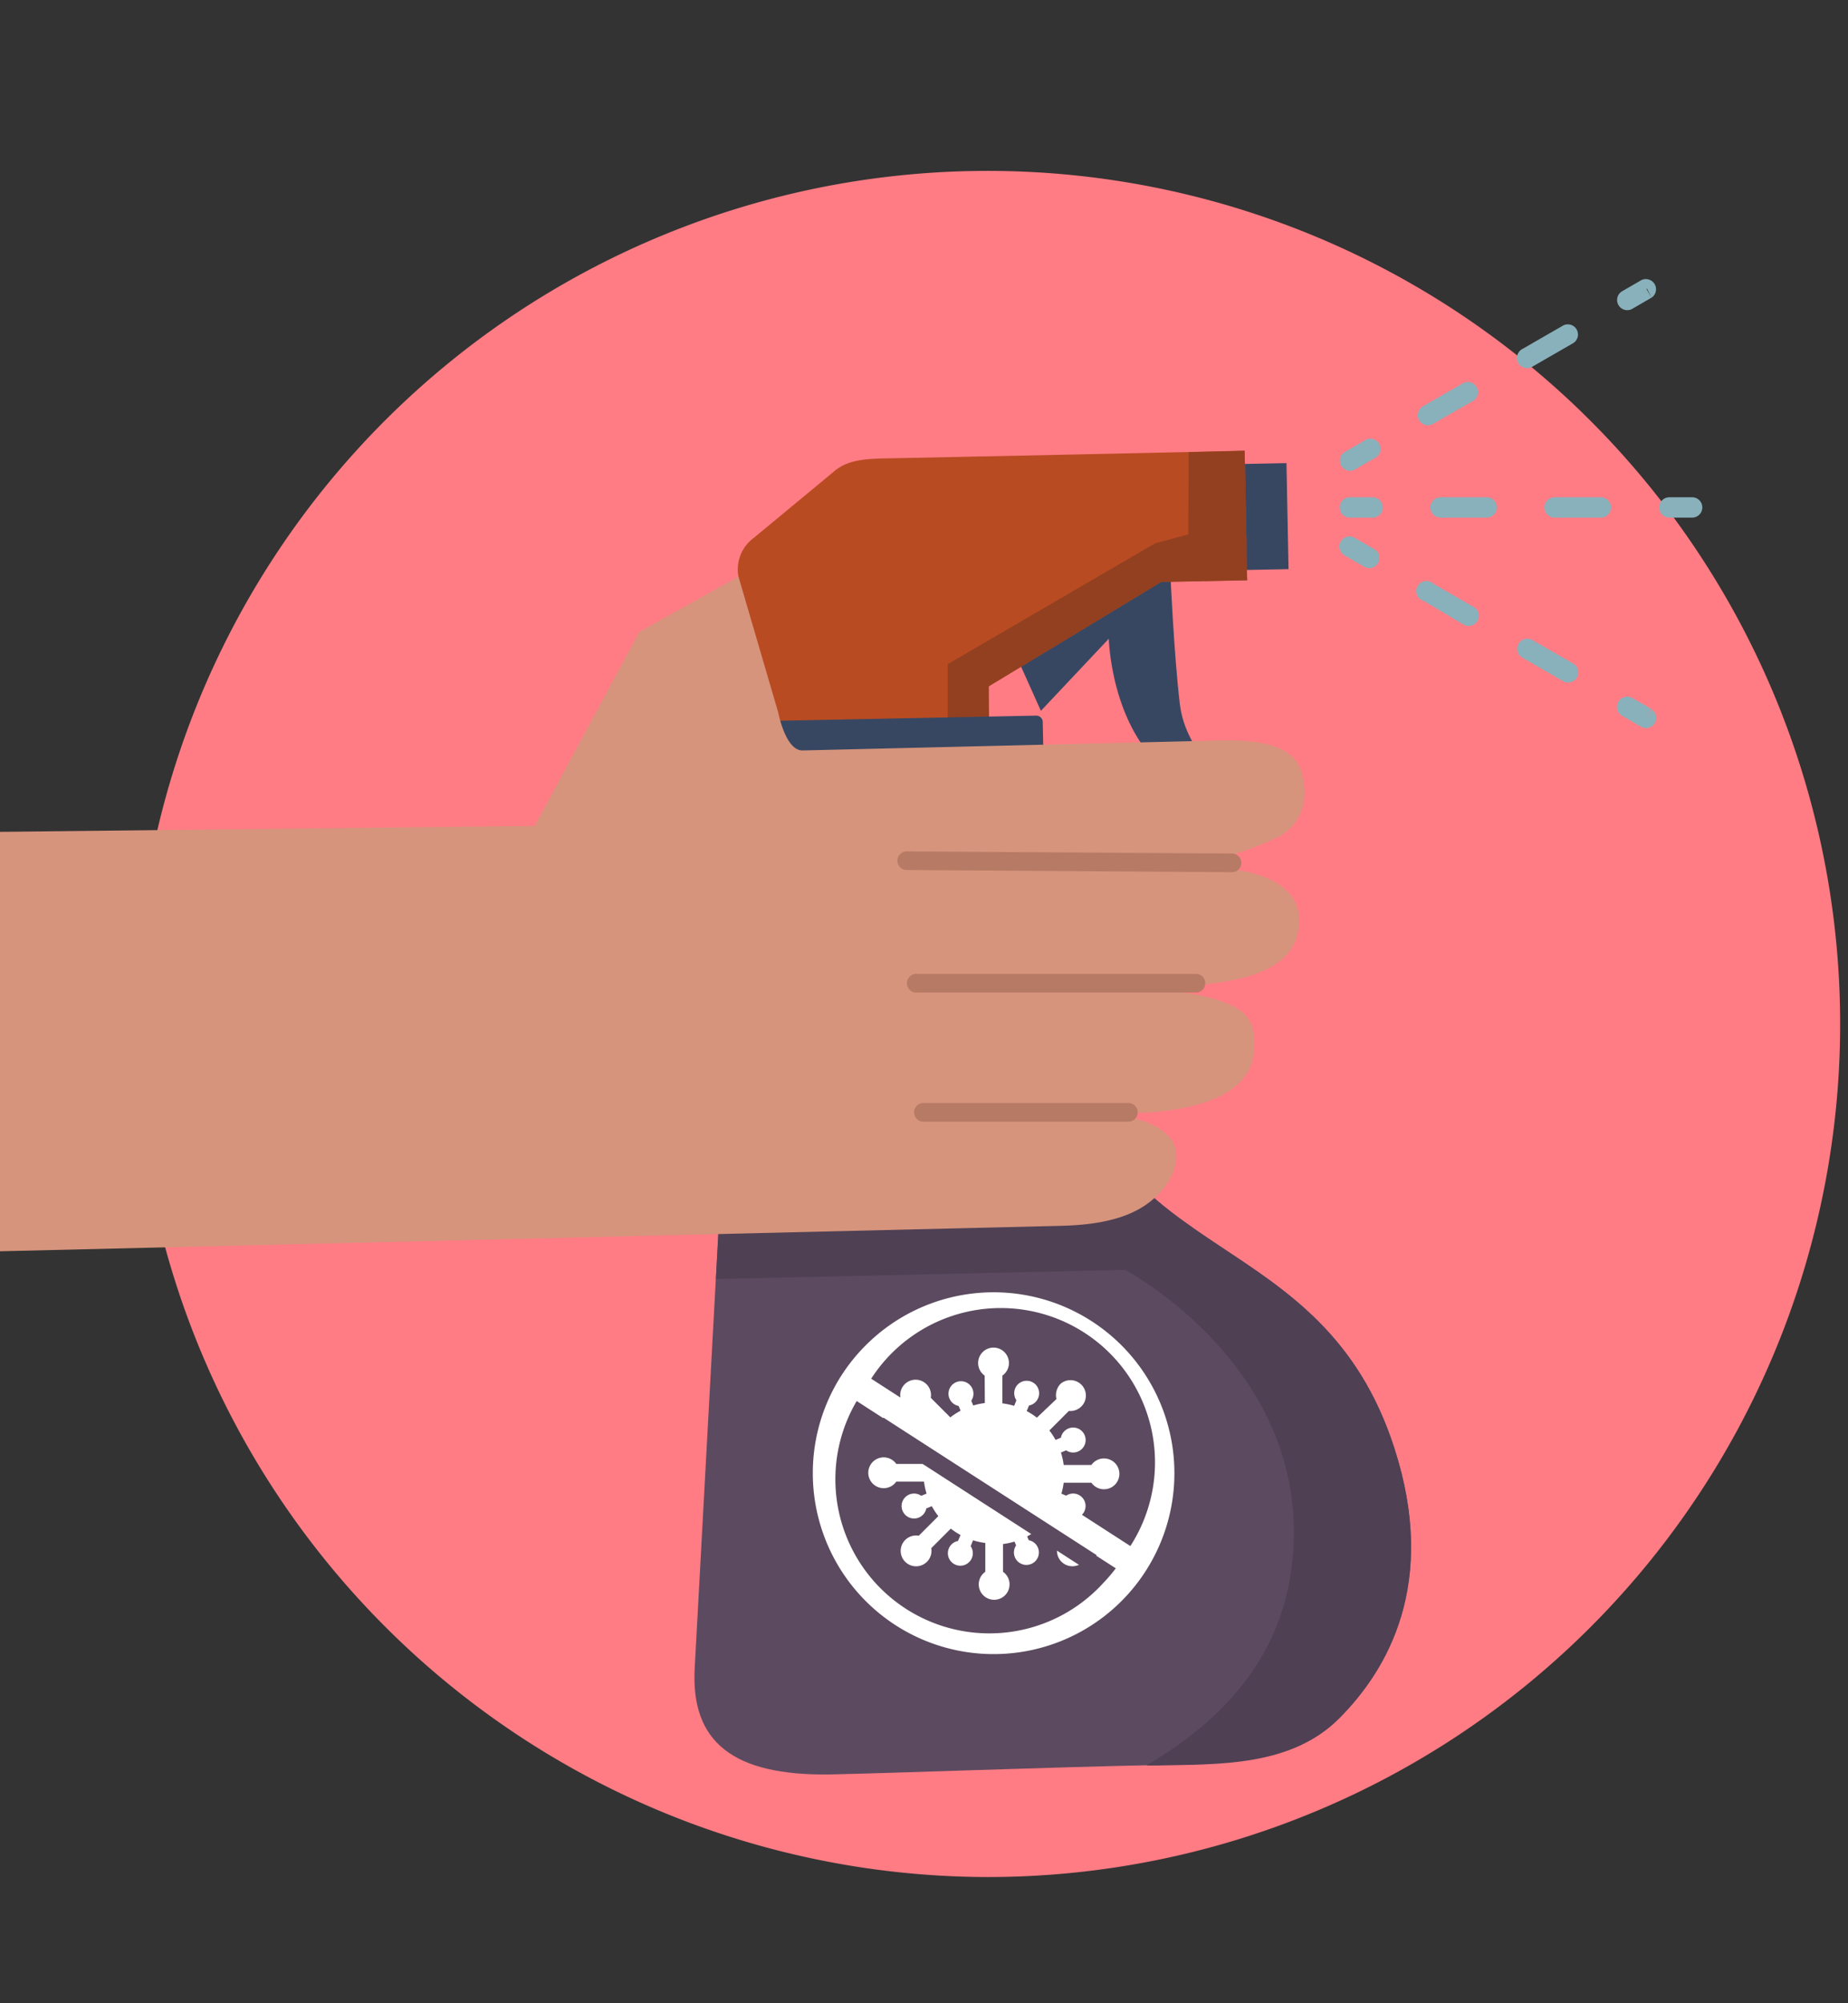 <svg id="OBJECTS" xmlns="http://www.w3.org/2000/svg" viewBox="0 0 120 130"><rect x="0" y="0" width="120" height="130" fill="#333333" stroke="none"/><defs><style>.cls-1{fill:#ff7c84;}.cls-1,.cls-10,.cls-11,.cls-2,.cls-4,.cls-5,.cls-6,.cls-7,.cls-8,.cls-9{fill-rule:evenodd;}.cls-2,.cls-3{fill:#374762;}.cls-4{fill:#5c4a60;}.cls-5{fill:#4f4054;}.cls-6{fill:#b94b22;}.cls-7{fill:#924020;}.cls-8{fill:#89b1bb;}.cls-9{fill:#d6947c;}.cls-10{fill:#b77a65;}.cls-11,.cls-12{fill:#fff;}</style></defs><title>Artboard 4</title><path class="cls-1" d="M64.12,121.81A55.36,55.36,0,1,0,8.77,66.45,55.46,55.46,0,0,0,64.12,121.81Z"/><path class="cls-2" d="M65.67,41.85l1.92,4.28L72,41.45s.13,5.78,3.83,8.66,6.83,2.61,5.55,1.92S77,49,76.61,45.67,76,37.23,76,37.23,68.18,36.9,65.67,41.85Z"/><rect class="cls-3" x="80.52" y="30.09" width="3.08" height="6.88" transform="translate(-0.63 1.59) rotate(-1.11)"/><path class="cls-4" d="M47.79,58.94l-2.68,49.32c-.26,4.74,2.43,7,8.83,6.89,4.33-.09,13.57-.45,21.18-.61,4.05-.08,8.72.07,11.84-3.06s6.42-8.73,3.58-17.51C85.84,79.37,72.1,82.35,69.23,67.71s-1.48-13.9-5.46-15.26c-1.39-.47-13.07.19-14.25,1C47.9,54.66,47.92,56.6,47.79,58.94Z"/><path class="cls-5" d="M47.79,58.94,46.49,83l26.57-.59s12.41,6.52,10.82,19.25c-.75,6-4.5,10-9.44,12.91l.69,0c4.05-.08,8.72.07,11.84-3.06s6.42-8.73,3.58-17.51C85.84,79.37,72.1,82.35,69.23,67.71s-1.48-13.9-5.46-15.26c-1.39-.47-13.07.19-14.25,1C47.9,54.66,47.92,56.6,47.79,58.94Z"/><path class="cls-6" d="M58.37,29.73c24-.49,22.45-.49,22.45-.49q.06,2.93.12,5.86c0,.85,0,1.7.05,2.55l-5.59.11L64.2,44.54q0,2.41.1,4.82c-4.36.09-8.48.14-12.84.22L48,37.63a2.53,2.53,0,0,1,.93-2.71l5.22-4.32C55.18,29.71,56.55,29.77,58.37,29.73Z"/><path class="cls-7" d="M77.19,29.34c4.16-.09,3.63-.09,3.63-.09q.06,2.93.12,5.86c0,.85,0,1.7.05,2.55l-5.59.11L64.2,44.54q0,2.41.1,4.82l-2.76.05V43.1L75,35.26l2.16-.58Z"/><path class="cls-2" d="M48.28,46.82l19-.38a.42.42,0,0,1,.43.41l.11,5.23a.42.42,0,0,1-.41.43l-19,.38a.42.42,0,0,1-.43-.41l-.11-5.23A.42.42,0,0,1,48.28,46.82Z"/><path class="cls-8" d="M87.65,32.27a.66.66,0,1,0,0,1.32h1.48a.66.66,0,1,0,0-1.32Zm22.23,1.32a.66.66,0,1,0,0-1.32H108.4a.66.66,0,0,0,0,1.32Zm-5.93,0a.66.66,0,0,0,0-1.32h-3a.66.66,0,1,0,0,1.32Zm-7.41,0a.66.66,0,0,0,0-1.32h-3a.66.66,0,0,0,0,1.32Z"/><path class="cls-8" d="M87.33,29.32A.66.66,0,1,0,88,30.46l1.28-.74a.66.66,0,1,0-.66-1.14l-1.28.74Zm19.91-10h0l0,0h0a.66.66,0,0,0-.66-1.14h0l-1.28.74a.66.66,0,0,0,.66,1.14l1.14-.66.13-.08h0Zm0,0h0Zm-.66-1.14h0l0,0,0,0Zm.33.57.33.57,0,0-.29-.59ZM102.1,22.3a.66.66,0,1,0-.66-1.14l-2.57,1.48a.66.66,0,1,0,.66,1.14l2.57-1.48ZM95.68,26A.66.66,0,0,0,95,24.87l-2.57,1.48a.66.66,0,1,0,.66,1.14Z"/><path class="cls-8" d="M88,34.92a.66.66,0,1,0-.66,1.14l1.28.74a.66.66,0,0,0,.66-1.14L88,34.92Zm18.59,12.26h0l0,0a.66.66,0,0,0,.66-1.14h0l0,0-.66,1.14Zm.66-1.14-.66,1.14h0l-1.26-.73A.66.66,0,1,1,106,45.3l.87.5.4.23h0Zm0,0-.33.57.29-.59,0,0Zm-.66,1.14h0l0,0,0,0Zm-5.13-3a.66.66,0,1,0,.66-1.14l-2.57-1.48a.66.66,0,1,0-.66,1.14l2.57,1.48ZM95,40.51a.66.66,0,1,0,.66-1.14l-2.57-1.48A.66.66,0,1,0,92.46,39Z"/><path class="cls-9" d="M-1.55,54l36.27-.4L41.52,41l6.43-3.58,2.57,8.77c.23,1.06.74,2.54,1.61,2.51l27.2-.65c4.35-.1,5.19,1.28,5.31,2.75a3.21,3.21,0,0,1-1.54,3.47,22.18,22.18,0,0,1-7.49,2.08s8.71-1,8.75,3.37-6.65,4.08-9,4.43c-1.45.22,3.13-.07,5.27,1.5.9.66,1,2.25.63,3.38-1.27,3.81-9.57,3.17-9.57,3.17s3.66.3,4.49,1.95c.49,1,.07,2.51-1.3,3.67-1.15,1-2.91,1.66-6,1.73L-1.19,81.23Z"/><path class="cls-10" d="M59.89,71.58a.61.61,0,0,0,0,1.21H73.27a.6.6,0,1,0,0-1.21Z"/><path class="cls-10" d="M59.58,63.2a.61.61,0,1,0,0,1.21H77.73a.61.61,0,0,0,0-1.21Z"/><path class="cls-10" d="M58.88,55.25a.6.6,0,1,0,0,1.21L80,56.6a.6.6,0,1,0,0-1.21Z"/><path class="cls-11" d="M63.95,91.05a4.56,4.56,0,0,0-2.24.93l-1.27-1.27a1,1,0,1,0-.81.81l1.27,1.27A4.58,4.58,0,0,0,60,95h-1.8a1,1,0,1,0,0,1.15H60a4.58,4.58,0,0,0,.93,2.24l-1.27,1.27a1,1,0,1,0,.81.81l1.27-1.27a4.56,4.56,0,0,0,2.24.93V102a1,1,0,1,0,1.15,0v-1.8a4.56,4.56,0,0,0,2.24-.93l1.27,1.27a1,1,0,1,0,1.77-.53,1,1,0,0,0-1-.28l-1.27-1.27a4.57,4.57,0,0,0,.93-2.24h1.8a1,1,0,1,0,0-1.15h-1.8a4.57,4.57,0,0,0-.93-2.24l1.27-1.27a1,1,0,1,0-.53-1.77,1.06,1.06,0,0,0-.28,1L67.33,92a4.56,4.56,0,0,0-2.24-.93v-1.8a1,1,0,1,0-1.15,0Z"/><path class="cls-11" d="M65.47,92.19a3.5,3.5,0,0,0-1.87,0l-.53-1.29a.81.81,0,1,0-.82.34l.53,1.29a3.51,3.51,0,0,0-1.33,1.32l-1.29-.54a.81.81,0,1,0-.34.82l1.29.54a3.53,3.53,0,0,0,0,1.87l-1.29.53a.81.81,0,1,0,.33.82l1.29-.53a3.53,3.53,0,0,0,1.32,1.33L62.21,100a.81.81,0,1,0,.82.34L63.57,99a3.52,3.52,0,0,0,1.88,0l.53,1.29a.81.81,0,1,0,1.42.15.81.81,0,0,0-.6-.49l-.53-1.29a3.52,3.52,0,0,0,1.33-1.32l1.29.54a.82.82,0,0,0,.48.6.81.81,0,1,0-.14-1.42l-1.29-.54a3.55,3.55,0,0,0,0-1.87l1.29-.53a.81.81,0,1,0-.34-.82l-1.29.53a3.55,3.55,0,0,0-1.32-1.33l.54-1.29a.81.81,0,1,0-.9-1.11.82.82,0,0,0,.08.77Z"/><ellipse class="cls-12" cx="63.49" cy="93.67" rx="2.21" ry="1.51" transform="translate(-31.91 32.81) rotate(-23.34)"/><path class="cls-11" d="M56.57,89.47l16.83,10.86A10,10,0,0,0,56.57,89.47Zm15.91,12.27a10.26,10.26,0,0,1-.85,1,10,10,0,0,1-16-11.82l16.83,10.86ZM56.22,87.3a11.74,11.74,0,1,1-3.44,8.3A11.71,11.71,0,0,1,56.22,87.3Z"/><polygon class="cls-4" points="57.37 92 71.21 100.92 70.59 101.89 56.76 92.97 57.37 92"/></svg>